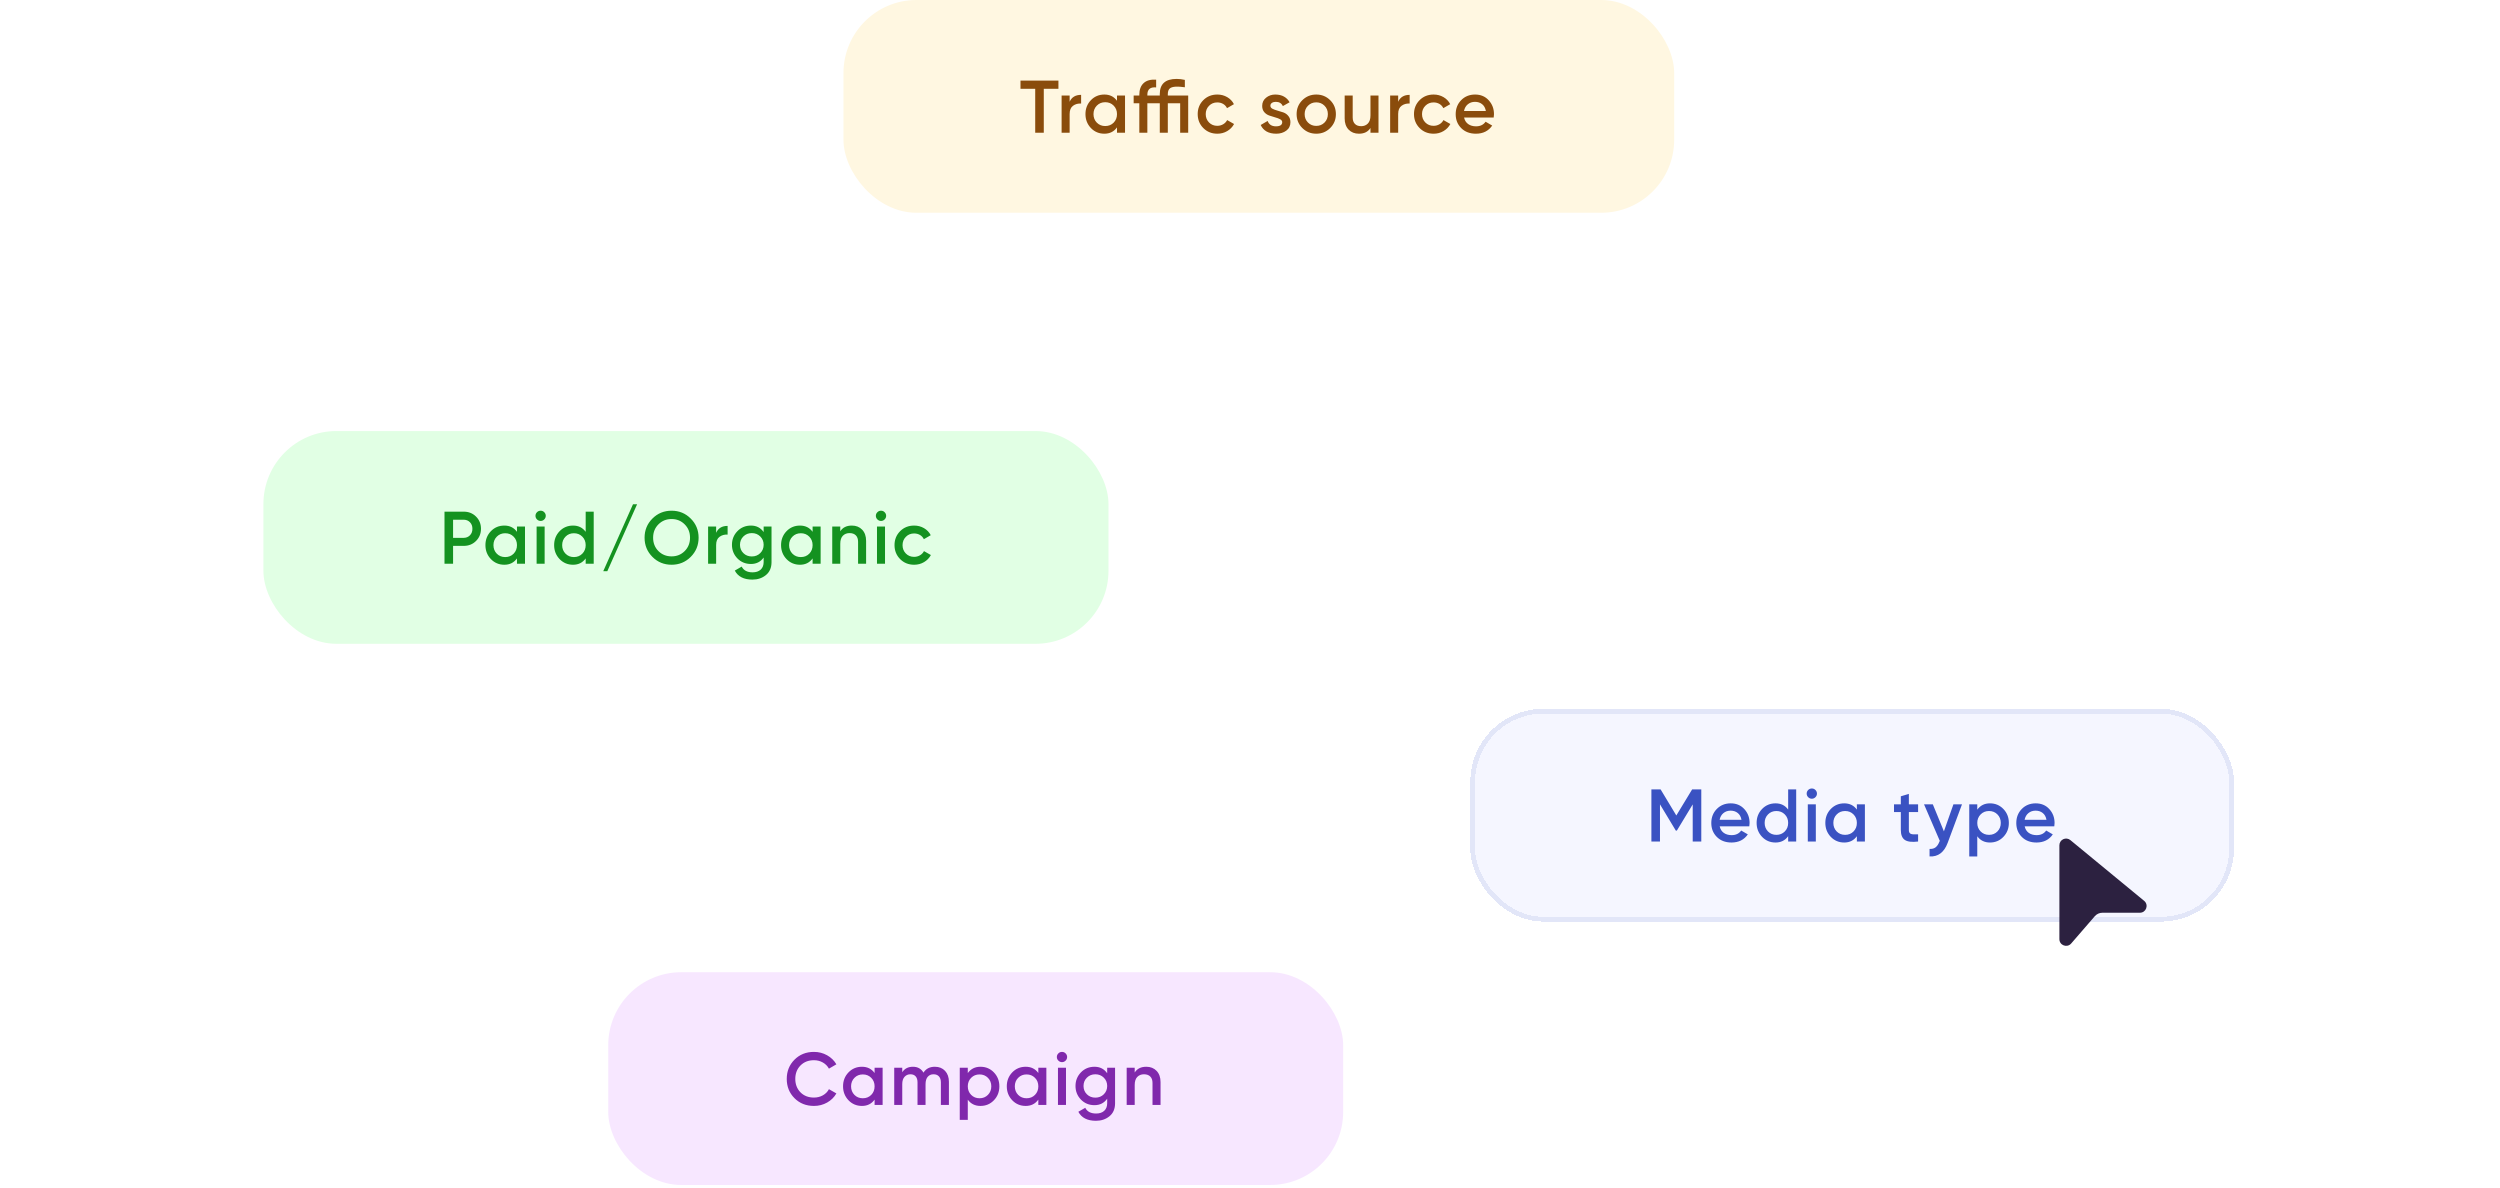 <svg width="522" height="248" viewBox="0 0 522 248" fill="none" xmlns="http://www.w3.org/2000/svg">
<rect x="176.117" width="173.453" height="44.426" rx="15.25" fill="#FFF7E1"/>
<path d="M221 16.833V18.548H217.942V27.713H216.152V18.548H213.079V16.833H221ZM225.737 19.807V21.621C225.095 21.58 224.534 21.734 224.053 22.083C223.578 22.427 223.34 22.999 223.34 23.798V27.713H221.663V19.944H223.34V21.249C223.765 20.288 224.564 19.807 225.737 19.807ZM229.018 25.611C229.484 26.082 230.068 26.317 230.771 26.317C231.479 26.317 232.066 26.082 232.531 25.611C232.996 25.136 233.229 24.541 233.229 23.828C233.229 23.115 232.996 22.523 232.531 22.053C232.066 21.578 231.479 21.34 230.771 21.34C230.068 21.34 229.484 21.578 229.018 22.053C228.553 22.523 228.32 23.115 228.32 23.828C228.32 24.541 228.553 25.136 229.018 25.611ZM233.229 19.944H234.906V27.713H233.229V26.598C232.597 27.478 231.719 27.918 230.596 27.918C229.473 27.918 228.533 27.521 227.774 26.727C227.02 25.933 226.644 24.964 226.644 23.821C226.644 22.678 227.02 21.712 227.774 20.923C228.533 20.134 229.473 19.739 230.596 19.739C231.719 19.739 232.597 20.174 233.229 21.044V19.944ZM248.095 19.944V27.713H246.419V21.56H243.839V27.713H242.162V21.56H239.567V27.713H237.891V21.56H236.707V19.944H237.891V19.792C237.891 18.725 238.189 17.913 238.786 17.357C239.383 16.8 240.255 16.56 241.404 16.636V18.252C240.18 18.136 239.567 18.649 239.567 19.792V19.944H242.162V19.633C242.162 17.529 243.333 16.477 245.675 16.477C246.226 16.477 246.8 16.545 247.397 16.681V18.222C245.819 17.989 244.785 18.06 244.294 18.434C243.996 18.662 243.844 19.061 243.839 19.633V19.944H248.095ZM254.176 27.918C253.007 27.918 252.031 27.523 251.247 26.734C250.468 25.945 250.079 24.974 250.079 23.821C250.079 22.668 250.468 21.699 251.247 20.915C252.031 20.131 253.007 19.739 254.176 19.739C254.934 19.739 255.625 19.921 256.247 20.285C256.869 20.649 257.334 21.137 257.643 21.75L256.201 22.584C256.024 22.21 255.756 21.916 255.397 21.704C255.038 21.492 254.626 21.385 254.161 21.385C253.478 21.385 252.906 21.621 252.446 22.091C251.986 22.556 251.756 23.135 251.756 23.828C251.756 24.521 251.986 25.103 252.446 25.573C252.906 26.039 253.478 26.271 254.161 26.271C254.616 26.271 255.028 26.163 255.397 25.945C255.766 25.728 256.045 25.437 256.232 25.073L257.673 25.892C257.34 26.514 256.862 27.007 256.239 27.372C255.622 27.736 254.934 27.918 254.176 27.918ZM265.586 21.476C265.368 21.618 265.259 21.82 265.259 22.083C265.259 22.346 265.401 22.554 265.684 22.706C265.968 22.852 266.314 22.981 266.724 23.092C267.133 23.199 267.546 23.325 267.96 23.472C268.375 23.619 268.724 23.866 269.007 24.215C269.296 24.559 269.44 24.994 269.44 25.52C269.44 26.264 269.152 26.851 268.575 27.28C267.998 27.705 267.3 27.918 266.481 27.918C265.662 27.918 264.979 27.758 264.432 27.44C263.886 27.116 263.487 26.668 263.234 26.097L264.683 25.255C264.951 25.998 265.525 26.372 266.405 26.378C267.285 26.378 267.725 26.087 267.725 25.505C267.725 25.257 267.584 25.058 267.3 24.906C267.017 24.749 266.671 24.617 266.261 24.511C265.851 24.4 265.439 24.271 265.024 24.124C264.609 23.978 264.258 23.737 263.97 23.404C263.686 23.065 263.545 22.637 263.545 22.121C263.545 21.408 263.815 20.834 264.357 20.399C264.903 19.959 265.538 19.739 266.261 19.739C266.989 19.739 267.604 19.883 268.105 20.171C268.61 20.455 268.997 20.849 269.265 21.355L267.854 22.152C267.586 21.56 267.098 21.264 266.39 21.264C266.071 21.264 265.803 21.335 265.586 21.476ZM273.108 25.588C273.573 26.054 274.147 26.287 274.83 26.287C275.518 26.287 276.094 26.054 276.56 25.588C277.025 25.118 277.258 24.531 277.258 23.828C277.258 23.125 277.025 22.541 276.56 22.076C276.094 21.605 275.518 21.37 274.83 21.37C274.147 21.37 273.573 21.605 273.108 22.076C272.642 22.541 272.41 23.125 272.41 23.828C272.41 24.531 272.642 25.118 273.108 25.588ZM277.743 26.734C276.949 27.523 275.981 27.918 274.837 27.918C273.694 27.918 272.723 27.523 271.924 26.734C271.13 25.945 270.733 24.977 270.733 23.828C270.733 22.68 271.13 21.712 271.924 20.923C272.723 20.134 273.694 19.739 274.837 19.739C275.981 19.739 276.949 20.134 277.743 20.923C278.537 21.712 278.934 22.68 278.934 23.828C278.934 24.977 278.537 25.945 277.743 26.734ZM286.153 19.944H287.83V27.713H286.153V26.719C285.647 27.518 284.846 27.918 283.748 27.918C282.858 27.918 282.137 27.632 281.586 27.06C281.039 26.489 280.766 25.707 280.766 24.716V19.944H282.443V24.541C282.443 25.118 282.6 25.563 282.913 25.877C283.217 26.19 283.652 26.347 284.218 26.347C284.785 26.347 285.248 26.163 285.607 25.793C285.971 25.424 286.153 24.863 286.153 24.109V19.944ZM294.335 19.807V21.621C293.693 21.58 293.131 21.734 292.651 22.083C292.175 22.427 291.938 22.999 291.938 23.798V27.713H290.261V19.944H291.938V21.249C292.362 20.288 293.162 19.807 294.335 19.807ZM299.338 27.918C298.17 27.918 297.194 27.523 296.41 26.734C295.631 25.945 295.241 24.974 295.241 23.821C295.241 22.668 295.631 21.699 296.41 20.915C297.194 20.131 298.17 19.739 299.338 19.739C300.097 19.739 300.787 19.921 301.409 20.285C302.032 20.649 302.497 21.137 302.805 21.75L301.364 22.584C301.187 22.21 300.919 21.916 300.56 21.704C300.201 21.492 299.788 21.385 299.323 21.385C298.64 21.385 298.069 21.621 297.608 22.091C297.148 22.556 296.918 23.135 296.918 23.828C296.918 24.521 297.148 25.103 297.608 25.573C298.069 26.039 298.64 26.271 299.323 26.271C299.778 26.271 300.191 26.163 300.56 25.945C300.929 25.728 301.207 25.437 301.394 25.073L302.836 25.892C302.502 26.514 302.024 27.007 301.402 27.372C300.785 27.736 300.097 27.918 299.338 27.918ZM309.463 21.75C309.058 21.426 308.562 21.264 307.976 21.264C307.389 21.264 306.888 21.436 306.473 21.78C306.064 22.119 305.801 22.584 305.684 23.176H310.252C310.135 22.544 309.872 22.068 309.463 21.75ZM308.188 26.378C309.078 26.378 309.746 26.056 310.191 25.414L311.572 26.218C310.803 27.346 309.67 27.913 308.173 27.918C306.908 27.918 305.887 27.531 305.108 26.757C304.334 25.983 303.947 25.012 303.947 23.843C303.947 22.675 304.329 21.699 305.093 20.915C305.861 20.131 306.83 19.739 307.998 19.739C309.167 19.739 310.115 20.139 310.843 20.938C311.577 21.737 311.944 22.706 311.944 23.843C311.944 24.021 311.923 24.253 311.883 24.541H305.699C305.826 25.133 306.112 25.588 306.557 25.907C307.002 26.221 307.546 26.378 308.188 26.378Z" fill="#8A4C0C"/>
<rect x="55" y="90" width="176.453" height="44.426" rx="15.25" fill="#E1FFE4"/>
<path d="M96.825 112.304C97.351 112.299 97.786 112.119 98.13 111.765C98.474 111.411 98.643 110.958 98.638 110.407C98.643 109.856 98.474 109.403 98.13 109.049C97.786 108.695 97.351 108.518 96.825 108.518H94.602V112.304H96.825ZM96.825 106.833C97.852 106.833 98.709 107.177 99.397 107.865C100.085 108.553 100.429 109.398 100.429 110.399C100.429 111.411 100.085 112.261 99.397 112.949C98.709 113.636 97.852 113.98 96.825 113.98H94.602V117.713H92.811V106.833H96.825ZM103.732 115.612C104.198 116.082 104.782 116.317 105.485 116.317C106.193 116.317 106.78 116.082 107.245 115.612C107.711 115.136 107.943 114.542 107.943 113.829C107.943 113.115 107.711 112.524 107.245 112.053C106.78 111.578 106.193 111.34 105.485 111.34C104.782 111.34 104.198 111.578 103.732 112.053C103.267 112.524 103.034 113.115 103.034 113.829C103.034 114.542 103.267 115.136 103.732 115.612ZM107.943 109.944H109.62V117.713H107.943V116.598C107.311 117.478 106.433 117.918 105.311 117.918C104.188 117.918 103.247 117.521 102.488 116.727C101.735 115.933 101.358 114.964 101.358 113.821C101.358 112.678 101.735 111.712 102.488 110.923C103.247 110.134 104.188 109.739 105.311 109.739C106.433 109.739 107.311 110.174 107.943 111.044V109.944ZM112.044 117.713V109.944H113.72V117.713H112.044ZM113.637 108.457C113.424 108.669 113.174 108.776 112.886 108.776C112.597 108.776 112.345 108.669 112.127 108.457C111.915 108.245 111.808 107.994 111.808 107.706C111.808 107.418 111.912 107.167 112.119 106.955C112.327 106.742 112.582 106.636 112.886 106.636C113.189 106.636 113.442 106.742 113.644 106.955C113.852 107.167 113.955 107.418 113.955 107.706C113.955 107.994 113.849 108.245 113.637 108.457ZM119.831 116.317C120.539 116.317 121.126 116.079 121.591 115.604C122.057 115.129 122.289 114.537 122.289 113.829C122.289 113.115 122.057 112.524 121.591 112.053C121.126 111.578 120.539 111.34 119.831 111.34C119.123 111.34 118.539 111.578 118.079 112.053C117.613 112.529 117.381 113.12 117.381 113.829C117.381 114.537 117.613 115.129 118.079 115.604C118.544 116.079 119.128 116.317 119.831 116.317ZM122.289 106.833H123.966V117.713H122.289V116.598C121.657 117.478 120.78 117.918 119.657 117.918C118.534 117.918 117.593 117.521 116.834 116.727C116.081 115.933 115.704 114.964 115.704 113.821C115.704 112.678 116.081 111.712 116.834 110.923C117.593 110.134 118.534 109.739 119.657 109.739C120.78 109.739 121.657 110.174 122.289 111.044V106.833ZM126.807 119.268H125.957L132.171 105.286H133.028L126.807 119.268ZM137.478 115.065C138.221 115.804 139.137 116.173 140.224 116.173C141.311 116.173 142.224 115.804 142.963 115.065C143.706 114.322 144.078 113.391 144.078 112.273C144.078 111.155 143.706 110.227 142.963 109.489C142.224 108.745 141.311 108.374 140.224 108.374C139.137 108.374 138.221 108.745 137.478 109.489C136.739 110.227 136.37 111.155 136.37 112.273C136.37 113.391 136.739 114.322 137.478 115.065ZM144.222 116.279C143.13 117.372 141.797 117.918 140.224 117.918C138.651 117.918 137.318 117.372 136.226 116.279C135.133 115.182 134.587 113.846 134.587 112.273C134.587 110.7 135.133 109.367 136.226 108.275C137.318 107.182 138.651 106.636 140.224 106.636C141.797 106.636 143.13 107.182 144.222 108.275C145.32 109.367 145.869 110.7 145.869 112.273C145.869 113.846 145.32 115.182 144.222 116.279ZM151.926 109.808V111.621C151.284 111.58 150.723 111.735 150.242 112.084C149.767 112.428 149.529 112.999 149.529 113.798V117.713H147.852V109.944H149.529V111.249C149.954 110.288 150.753 109.808 151.926 109.808ZM155.215 115.49C155.685 115.955 156.272 116.188 156.975 116.188C157.683 116.188 158.272 115.955 158.743 115.49C159.213 115.025 159.448 114.446 159.448 113.753C159.448 113.06 159.213 112.481 158.743 112.015C158.272 111.545 157.683 111.31 156.975 111.31C156.272 111.31 155.685 111.545 155.215 112.015C154.745 112.481 154.509 113.06 154.509 113.753C154.509 114.446 154.745 115.025 155.215 115.49ZM159.448 109.944H161.095V117.357C161.095 118.535 160.705 119.44 159.926 120.073C159.153 120.705 158.212 121.021 157.104 121.021C155.314 121.021 154.087 120.394 153.424 119.139L154.866 118.305C155.271 119.104 156.027 119.504 157.134 119.504C157.858 119.504 158.424 119.314 158.834 118.935C159.244 118.555 159.448 118.029 159.448 117.357V116.408C158.816 117.308 157.934 117.759 156.801 117.759C155.668 117.759 154.722 117.369 153.963 116.59C153.209 115.806 152.833 114.86 152.833 113.753C152.833 112.645 153.209 111.699 153.963 110.915C154.722 110.131 155.668 109.739 156.801 109.739C157.934 109.739 158.816 110.192 159.448 111.097V109.944ZM165.461 115.612C165.926 116.082 166.51 116.317 167.213 116.317C167.921 116.317 168.508 116.082 168.973 115.612C169.439 115.136 169.671 114.542 169.671 113.829C169.671 113.115 169.439 112.524 168.973 112.053C168.508 111.578 167.921 111.34 167.213 111.34C166.51 111.34 165.926 111.578 165.461 112.053C164.995 112.524 164.763 113.115 164.763 113.829C164.763 114.542 164.995 115.136 165.461 115.612ZM169.671 109.944H171.348V117.713H169.671V116.598C169.039 117.478 168.162 117.918 167.039 117.918C165.916 117.918 164.975 117.521 164.216 116.727C163.463 115.933 163.086 114.964 163.086 113.821C163.086 112.678 163.463 111.712 164.216 110.923C164.975 110.134 165.916 109.739 167.039 109.739C168.162 109.739 169.039 110.174 169.671 111.044V109.944ZM177.861 109.739C178.751 109.739 179.47 110.025 180.016 110.597C180.567 111.168 180.843 111.95 180.843 112.941V117.713H179.166V113.115C179.166 112.534 179.009 112.089 178.696 111.78C178.387 111.467 177.95 111.31 177.383 111.31C176.817 111.31 176.351 111.494 175.987 111.864C175.628 112.233 175.448 112.794 175.448 113.548V117.713H173.772V109.944H175.448V110.938C175.959 110.139 176.764 109.739 177.861 109.739ZM183.115 117.713V109.944H184.791V117.713H183.115ZM184.708 108.457C184.495 108.669 184.245 108.776 183.957 108.776C183.669 108.776 183.416 108.669 183.198 108.457C182.986 108.245 182.879 107.994 182.879 107.706C182.879 107.418 182.983 107.167 183.191 106.955C183.398 106.742 183.653 106.636 183.957 106.636C184.26 106.636 184.513 106.742 184.716 106.955C184.923 107.167 185.027 107.418 185.027 107.706C185.027 107.994 184.92 108.245 184.708 108.457ZM190.872 117.918C189.703 117.918 188.727 117.523 187.943 116.734C187.164 115.945 186.775 114.974 186.775 113.821C186.775 112.668 187.164 111.699 187.943 110.915C188.727 110.131 189.703 109.739 190.872 109.739C191.631 109.739 192.321 109.921 192.943 110.285C193.565 110.65 194.031 111.138 194.339 111.75L192.898 112.584C192.721 112.21 192.453 111.917 192.093 111.704C191.734 111.492 191.322 111.386 190.857 111.386C190.174 111.386 189.602 111.621 189.142 112.091C188.682 112.557 188.452 113.136 188.452 113.829C188.452 114.522 188.682 115.103 189.142 115.574C189.602 116.039 190.174 116.272 190.857 116.272C191.312 116.272 191.724 116.163 192.093 115.945C192.463 115.728 192.741 115.437 192.928 115.073L194.369 115.892C194.036 116.514 193.558 117.008 192.936 117.372C192.318 117.736 191.631 117.918 190.872 117.918Z" fill="#149220"/>
<g filter="url(#filter0_d_1379_4723)">
<rect x="307" y="134" width="159.453" height="44.426" rx="15.25" fill="#F2F4FF" fill-opacity="0.8" shape-rendering="crispEdges"/>
<path d="M355.228 150.833V161.713H353.438V153.959L350.13 159.429H349.91L346.602 153.944V161.713H344.811V150.833H346.739L350.016 156.273L353.316 150.833H355.228ZM362.834 155.75C362.429 155.426 361.934 155.264 361.347 155.264C360.76 155.264 360.259 155.436 359.845 155.78C359.435 156.119 359.172 156.584 359.056 157.176H363.623C363.507 156.544 363.244 156.068 362.834 155.75ZM361.559 160.378C362.449 160.378 363.117 160.056 363.562 159.414L364.943 160.218C364.174 161.346 363.041 161.913 361.544 161.918C360.28 161.918 359.258 161.531 358.479 160.757C357.705 159.983 357.318 159.012 357.318 157.844C357.318 156.675 357.7 155.699 358.464 154.915C359.233 154.131 360.201 153.739 361.37 153.739C362.538 153.739 363.486 154.139 364.215 154.938C364.948 155.737 365.315 156.705 365.315 157.844C365.315 158.021 365.295 158.253 365.254 158.542H359.071C359.197 159.133 359.483 159.589 359.928 159.907C360.373 160.221 360.917 160.378 361.559 160.378ZM370.91 160.317C371.618 160.317 372.205 160.079 372.67 159.604C373.135 159.128 373.368 158.536 373.368 157.828C373.368 157.115 373.135 156.523 372.67 156.053C372.205 155.578 371.618 155.34 370.91 155.34C370.202 155.34 369.617 155.578 369.157 156.053C368.692 156.528 368.459 157.12 368.459 157.828C368.459 158.536 368.692 159.128 369.157 159.604C369.623 160.079 370.207 160.317 370.91 160.317ZM373.368 150.833H375.045V161.713H373.368V160.598C372.736 161.478 371.858 161.918 370.735 161.918C369.612 161.918 368.672 161.521 367.913 160.727C367.159 159.932 366.782 158.964 366.782 157.821C366.782 156.678 367.159 155.712 367.913 154.923C368.672 154.134 369.612 153.739 370.735 153.739C371.858 153.739 372.736 154.174 373.368 155.044V150.833ZM377.468 161.713V153.944H379.145V161.713H377.468ZM379.062 152.457C378.849 152.669 378.599 152.775 378.31 152.775C378.022 152.775 377.769 152.669 377.552 152.457C377.339 152.244 377.233 151.994 377.233 151.706C377.233 151.417 377.337 151.167 377.544 150.955C377.751 150.742 378.007 150.636 378.31 150.636C378.614 150.636 378.867 150.742 379.069 150.955C379.276 151.167 379.38 151.417 379.38 151.706C379.38 151.994 379.274 152.244 379.062 152.457ZM383.503 159.611C383.969 160.082 384.553 160.317 385.256 160.317C385.964 160.317 386.551 160.082 387.016 159.611C387.481 159.136 387.714 158.542 387.714 157.828C387.714 157.115 387.481 156.523 387.016 156.053C386.551 155.578 385.964 155.34 385.256 155.34C384.553 155.34 383.969 155.578 383.503 156.053C383.038 156.523 382.805 157.115 382.805 157.828C382.805 158.542 383.038 159.136 383.503 159.611ZM387.714 153.944H389.391V161.713H387.714V160.598C387.082 161.478 386.204 161.918 385.081 161.918C383.958 161.918 383.018 161.521 382.259 160.727C381.505 159.932 381.129 158.964 381.129 157.821C381.129 156.678 381.505 155.712 382.259 154.923C383.018 154.134 383.958 153.739 385.081 153.739C386.204 153.739 387.082 154.174 387.714 155.044V153.944ZM400.497 155.56H398.57V159.293C398.57 159.611 398.643 159.841 398.79 159.983C398.937 160.12 399.152 160.195 399.435 160.211C399.718 160.226 400.072 160.223 400.497 160.203V161.713C399.212 161.87 398.289 161.758 397.728 161.379C397.172 161 396.893 160.304 396.893 159.293V155.56H395.467V153.944H396.893V152.267L398.57 151.766V153.944H400.497V155.56ZM407.875 153.944H409.666L406.684 161.963C405.94 163.971 404.676 164.925 402.89 164.824V163.253C403.416 163.283 403.839 163.172 404.157 162.919C404.481 162.666 404.747 162.269 404.954 161.728L405.03 161.576L401.737 153.944H403.573L405.887 159.581L407.875 153.944ZM415.314 160.317C416.017 160.317 416.601 160.079 417.066 159.604C417.532 159.128 417.764 158.536 417.764 157.828C417.764 157.115 417.532 156.523 417.066 156.053C416.601 155.578 416.017 155.34 415.314 155.34C414.605 155.34 414.019 155.578 413.553 156.053C413.088 156.528 412.855 157.12 412.855 157.828C412.855 158.536 413.088 159.128 413.553 159.604C414.019 160.079 414.605 160.317 415.314 160.317ZM412.855 155.059C413.493 154.179 414.373 153.739 415.496 153.739C416.619 153.739 417.559 154.136 418.318 154.93C419.077 155.724 419.454 156.693 419.448 157.836C419.448 158.979 419.069 159.945 418.31 160.734C417.557 161.523 416.619 161.918 415.496 161.918C414.373 161.918 413.493 161.483 412.855 160.613V164.824H411.179V153.944H412.855V155.059ZM426.515 155.75C426.111 155.426 425.615 155.264 425.028 155.264C424.442 155.264 423.941 155.436 423.526 155.78C423.116 156.119 422.853 156.584 422.737 157.176H427.304C427.188 156.544 426.925 156.068 426.515 155.75ZM425.241 160.378C426.131 160.378 426.799 160.056 427.244 159.414L428.624 160.218C427.856 161.346 426.723 161.913 425.225 161.918C423.961 161.918 422.939 161.531 422.16 160.757C421.386 159.983 421 159.012 421 157.844C421 156.675 421.381 155.699 422.145 154.915C422.914 154.131 423.883 153.739 425.051 153.739C426.219 153.739 427.168 154.139 427.896 154.938C428.63 155.737 428.996 156.705 428.996 157.844C428.996 158.021 428.976 158.253 428.936 158.542H422.752C422.879 159.133 423.164 159.589 423.609 159.907C424.055 160.221 424.598 160.378 425.241 160.378Z" fill="#3A52C2"/>
<rect x="307.5" y="134.5" width="158.453" height="43.426" rx="14.75" stroke="#E2E6F8" shape-rendering="crispEdges"/>
</g>
<rect x="127" y="203" width="153.453" height="44.426" rx="15.25" fill="#F7E7FF"/>
<path d="M169.955 230.918C168.317 230.918 166.959 230.377 165.881 229.294C164.809 228.212 164.273 226.874 164.273 225.281C164.273 223.682 164.811 222.342 165.889 221.26C166.966 220.177 168.322 219.636 169.955 219.636C170.942 219.636 171.852 219.869 172.687 220.334C173.521 220.799 174.171 221.431 174.637 222.231L173.081 223.134C172.793 222.597 172.371 222.17 171.814 221.851C171.258 221.533 170.638 221.373 169.955 221.373C168.797 221.373 167.856 221.743 167.133 222.481C166.415 223.214 166.056 224.145 166.056 225.273C166.056 226.401 166.415 227.334 167.133 228.073C167.856 228.806 168.797 229.173 169.955 229.173C170.638 229.173 171.26 229.016 171.822 228.702C172.383 228.384 172.803 227.956 173.081 227.42L174.637 228.308C174.181 229.107 173.537 229.742 172.702 230.212C171.867 230.683 170.952 230.918 169.955 230.918ZM178.403 228.611C178.868 229.082 179.453 229.317 180.156 229.317C180.864 229.317 181.451 229.082 181.916 228.611C182.381 228.136 182.614 227.542 182.614 226.828C182.614 226.115 182.381 225.523 181.916 225.053C181.451 224.578 180.864 224.34 180.156 224.34C179.453 224.34 178.868 224.578 178.403 225.053C177.938 225.523 177.705 226.115 177.705 226.828C177.705 227.542 177.938 228.136 178.403 228.611ZM182.614 222.944H184.291V230.713H182.614V229.598C181.982 230.478 181.104 230.918 179.981 230.918C178.858 230.918 177.918 230.521 177.159 229.727C176.405 228.932 176.028 227.964 176.028 226.821C176.028 225.678 176.405 224.712 177.159 223.923C177.918 223.134 178.858 222.739 179.981 222.739C181.104 222.739 181.982 223.174 182.614 224.044V222.944ZM195.196 222.739C196.082 222.739 196.792 223.025 197.328 223.596C197.864 224.168 198.133 224.934 198.133 225.895V230.713H196.456V226.001C196.456 225.465 196.322 225.05 196.054 224.757C195.791 224.459 195.411 224.309 194.916 224.309C194.42 224.309 194.02 224.481 193.717 224.825C193.413 225.169 193.259 225.683 193.254 226.366V230.713H191.577V226.001C191.577 225.465 191.451 225.05 191.198 224.757C190.945 224.459 190.576 224.309 190.09 224.309C189.605 224.309 189.2 224.484 188.876 224.833C188.553 225.182 188.391 225.693 188.391 226.366V230.713H186.714V222.944H188.391V223.877C188.887 223.118 189.63 222.739 190.621 222.739C191.613 222.739 192.346 223.149 192.822 223.968C193.338 223.149 194.129 222.739 195.196 222.739ZM204.532 229.317C205.235 229.317 205.819 229.079 206.284 228.604C206.75 228.128 206.982 227.536 206.982 226.828C206.982 226.115 206.75 225.523 206.284 225.053C205.819 224.578 205.235 224.34 204.532 224.34C203.824 224.34 203.237 224.578 202.772 225.053C202.306 225.528 202.074 226.12 202.074 226.828C202.074 227.536 202.306 228.128 202.772 228.604C203.237 229.079 203.824 229.317 204.532 229.317ZM202.074 224.059C202.711 223.179 203.591 222.739 204.714 222.739C205.837 222.739 206.777 223.136 207.536 223.93C208.295 224.724 208.672 225.693 208.667 226.836C208.667 227.979 208.287 228.945 207.529 229.734C206.775 230.523 205.837 230.918 204.714 230.918C203.591 230.918 202.711 230.483 202.074 229.613V233.824H200.397V222.944H202.074V224.059ZM212.592 228.611C213.058 229.082 213.642 229.317 214.345 229.317C215.053 229.317 215.64 229.082 216.105 228.611C216.571 228.136 216.803 227.542 216.803 226.828C216.803 226.115 216.571 225.523 216.105 225.053C215.64 224.578 215.053 224.34 214.345 224.34C213.642 224.34 213.058 224.578 212.592 225.053C212.127 225.523 211.894 226.115 211.894 226.828C211.894 227.542 212.127 228.136 212.592 228.611ZM216.803 222.944H218.48V230.713H216.803V229.598C216.171 230.478 215.293 230.918 214.171 230.918C213.048 230.918 212.107 230.521 211.348 229.727C210.595 228.932 210.218 227.964 210.218 226.821C210.218 225.678 210.595 224.712 211.348 223.923C212.107 223.134 213.048 222.739 214.171 222.739C215.293 222.739 216.171 223.174 216.803 224.044V222.944ZM220.903 230.713V222.944H222.58V230.713H220.903ZM222.497 221.457C222.284 221.669 222.034 221.775 221.746 221.775C221.457 221.775 221.204 221.669 220.987 221.457C220.775 221.244 220.668 220.994 220.668 220.706C220.668 220.417 220.772 220.167 220.979 219.955C221.187 219.742 221.442 219.636 221.746 219.636C222.049 219.636 222.302 219.742 222.504 219.955C222.712 220.167 222.815 220.417 222.815 220.706C222.815 220.994 222.709 221.244 222.497 221.457ZM226.946 228.49C227.416 228.955 228.003 229.188 228.706 229.188C229.414 229.188 230.004 228.955 230.474 228.49C230.944 228.025 231.18 227.445 231.18 226.752C231.18 226.06 230.944 225.48 230.474 225.015C230.004 224.545 229.414 224.309 228.706 224.309C228.003 224.309 227.416 224.545 226.946 225.015C226.476 225.48 226.24 226.06 226.24 226.752C226.24 227.445 226.476 228.025 226.946 228.49ZM231.18 222.944H232.826V230.356C232.826 231.535 232.436 232.44 231.658 233.072C230.884 233.705 229.943 234.021 228.835 234.021C227.045 234.021 225.818 233.394 225.156 232.139L226.597 231.305C227.002 232.104 227.758 232.503 228.866 232.503C229.589 232.503 230.155 232.314 230.565 231.934C230.975 231.555 231.18 231.029 231.18 230.356V229.408C230.547 230.308 229.665 230.758 228.532 230.758C227.399 230.758 226.453 230.369 225.694 229.59C224.941 228.806 224.564 227.86 224.564 226.752C224.564 225.645 224.941 224.699 225.694 223.915C226.453 223.131 227.399 222.739 228.532 222.739C229.665 222.739 230.547 223.192 231.18 224.097V222.944ZM239.339 222.739C240.229 222.739 240.947 223.025 241.494 223.596C242.045 224.168 242.321 224.949 242.321 225.941V230.713H240.644V226.115C240.644 225.534 240.487 225.088 240.173 224.78C239.865 224.466 239.427 224.309 238.861 224.309C238.294 224.309 237.829 224.494 237.465 224.863C237.106 225.233 236.926 225.794 236.926 226.548V230.713H235.25V222.944H236.926V223.938C237.437 223.139 238.241 222.739 239.339 222.739Z" fill="#8028AC"/>
<g filter="url(#filter1_d_1379_4723)">
<path d="M432.29 170.202C432.086 170.033 431.837 169.926 431.573 169.893C431.31 169.86 431.043 169.903 430.803 170.016C430.562 170.13 430.36 170.309 430.217 170.533C430.075 170.757 430 171.017 430 171.283V190.88C430 192.178 431.61 192.777 432.458 191.797L437.392 186.095C437.589 185.867 437.833 185.685 438.107 185.559C438.381 185.434 438.678 185.37 438.98 185.37H446.808C448.122 185.37 448.712 183.723 447.699 182.889L432.29 170.202Z" fill="#2C2140"/>
</g>
<defs>
<filter id="filter0_d_1379_4723" x="277" y="118" width="219.453" height="104.426" filterUnits="userSpaceOnUse" color-interpolation-filters="sRGB">
<feFlood flood-opacity="0" result="BackgroundImageFix"/>
<feColorMatrix in="SourceAlpha" type="matrix" values="0 0 0 0 0 0 0 0 0 0 0 0 0 0 0 0 0 0 127 0" result="hardAlpha"/>
<feOffset dy="14"/>
<feGaussianBlur stdDeviation="15"/>
<feComposite in2="hardAlpha" operator="out"/>
<feColorMatrix type="matrix" values="0 0 0 0 0.726 0 0 0 0 0.75 0 0 0 0 0.971 0 0 0 0.4 0"/>
<feBlend mode="normal" in2="BackgroundImageFix" result="effect1_dropShadow_1379_4723"/>
<feBlend mode="normal" in="SourceGraphic" in2="effect1_dropShadow_1379_4723" result="shape"/>
</filter>
<filter id="filter1_d_1379_4723" x="422.837" y="167.929" width="32.536" height="36.727" filterUnits="userSpaceOnUse" color-interpolation-filters="sRGB">
<feFlood flood-opacity="0" result="BackgroundImageFix"/>
<feColorMatrix in="SourceAlpha" type="matrix" values="0 0 0 0 0 0 0 0 0 0 0 0 0 0 0 0 0 0 127 0" result="hardAlpha"/>
<feOffset dy="5.209"/>
<feGaussianBlur stdDeviation="3.581"/>
<feComposite in2="hardAlpha" operator="out"/>
<feColorMatrix type="matrix" values="0 0 0 0 0 0 0 0 0 0 0 0 0 0 0 0 0 0 0.25 0"/>
<feBlend mode="normal" in2="BackgroundImageFix" result="effect1_dropShadow_1379_4723"/>
<feBlend mode="normal" in="SourceGraphic" in2="effect1_dropShadow_1379_4723" result="shape"/>
</filter>
</defs>
</svg>
